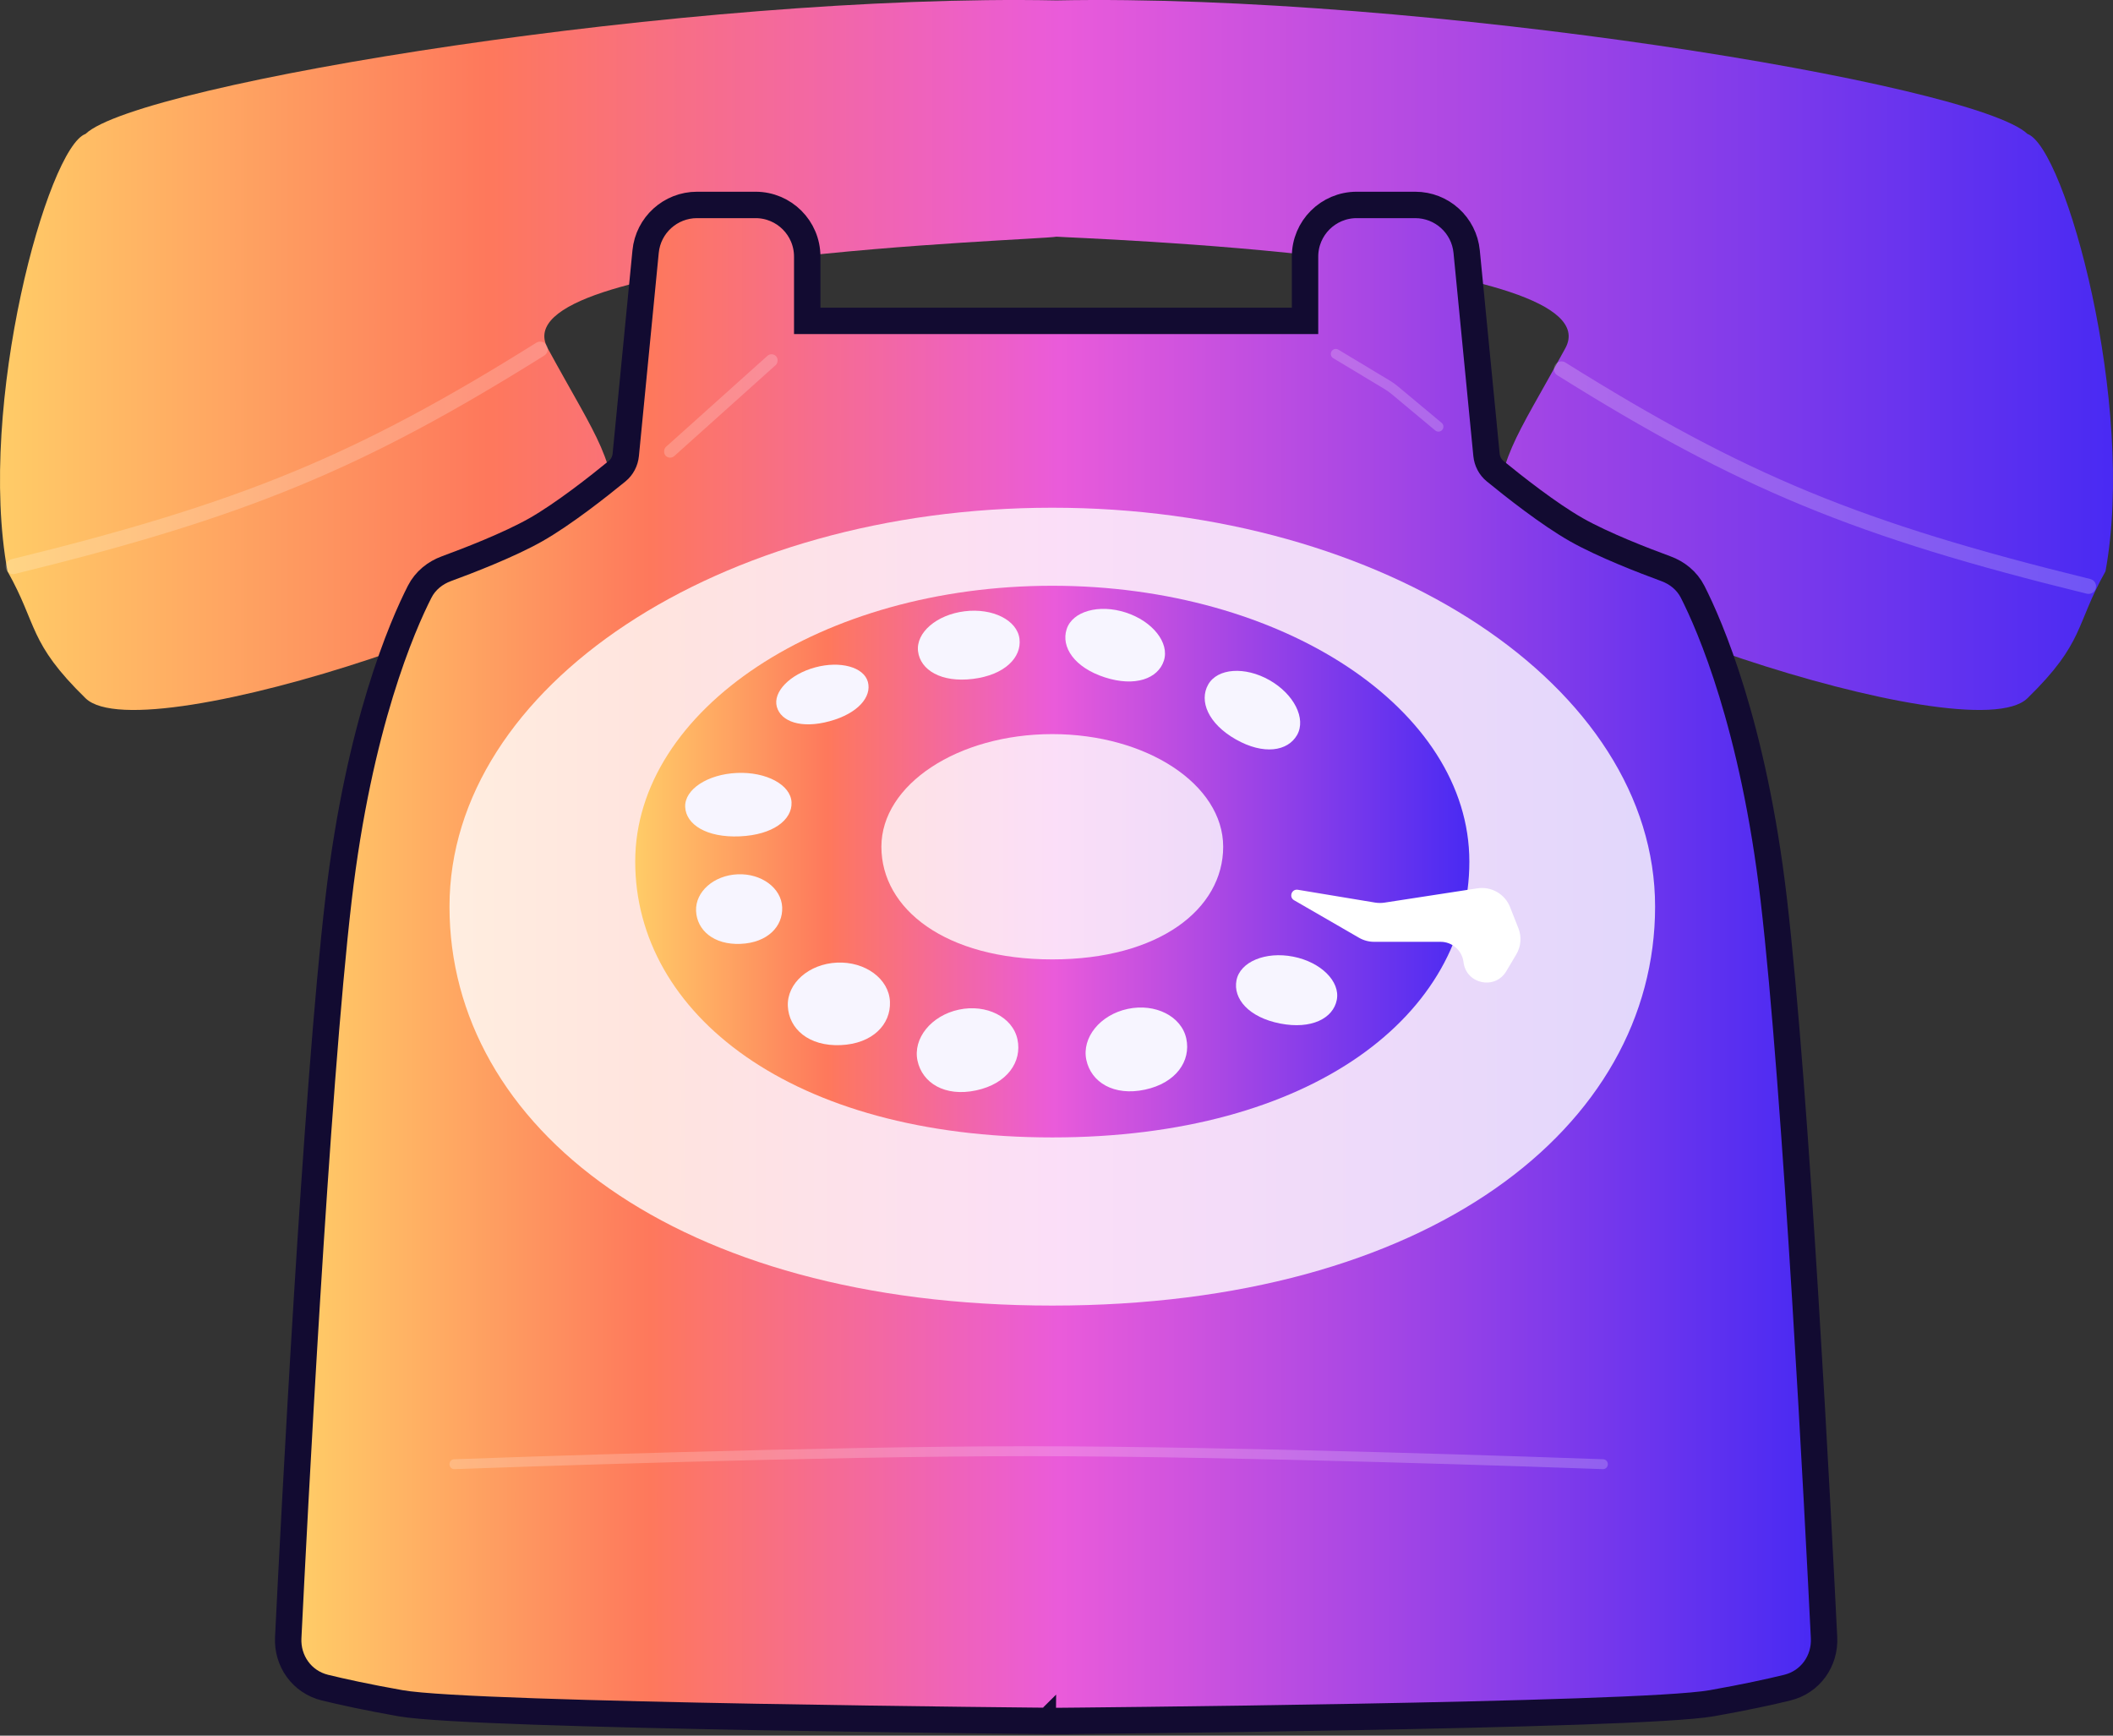<svg width="560" height="460" viewBox="0 0 560 460" fill="none" xmlns="http://www.w3.org/2000/svg">
<rect x="0" y="0" width="560" height="460" fill="#333333" stroke="none"/>
<path d="M22.67 185.057C37.931 199.965 162.33 157.387 162.912 139.62C163.495 121.853 158.541 116.843 145.145 92.29C131.75 67.738 274.757 63.746 280 62.727C285.243 61.708 280 0.106 280 0.106C183.415 -1.786 36.611 22.155 22.67 35.494C12.664 39.067 -6.149 107.104 1.99 151.417C10.066 165.748 7.408 170.15 22.67 185.057Z" fill="url(#paint0_linear)"/>
<path d="M537.33 185.057C522.069 199.965 397.67 157.387 397.087 139.62C396.505 121.853 401.459 116.843 414.855 92.29C428.25 67.738 284.951 63.164 280 62.727C275.049 62.29 280 0.106 280 0.106C376.585 -1.786 523.389 22.155 537.33 35.494C547.336 39.067 566.149 107.104 558.01 151.417C549.934 165.748 552.592 170.15 537.33 185.057Z" fill="url(#paint1_linear)"/>
<path opacity="0.2" d="M143.179 92.543C95.266 122.505 64.642 135.165 3.492 150.163" stroke="white" stroke-width="4" stroke-linecap="round"/>
<path opacity="0.2" d="M413.821 97.781C461.734 127.743 492.358 140.403 553.508 155.402" stroke="white" stroke-width="4" stroke-linecap="round"/>
<path d="M345.869 68.01V85.044H279.903H213.937V68.01C213.937 60.447 207.805 54.315 200.242 54.315H184.733C177.685 54.315 171.788 59.665 171.103 66.679L165.847 120.525C165.678 122.254 164.856 123.809 163.563 124.868C158.681 128.866 149.297 136.27 142.011 140.402C134.88 144.446 123.912 148.673 118.298 150.728C115.382 151.796 112.744 153.836 111.213 156.846C106.679 165.757 95.127 192.13 89.727 238.283C83.741 289.449 77.886 403.591 76.388 434.044C76.085 440.203 79.989 445.774 86.124 447.276C90.642 448.382 97.234 449.833 106.137 451.408C111.174 452.299 124.668 453.011 141.668 453.601C158.818 454.196 179.893 454.674 200.361 455.047C220.832 455.42 240.709 455.689 255.468 455.864C262.848 455.952 268.948 456.016 273.204 456.059C275.332 456.08 276.999 456.096 278.134 456.106L279.429 456.118L279.76 456.121L279.844 456.121L279.866 456.122L279.871 456.122C279.872 456.122 279.873 456.122 279.903 452.622L279.873 456.122L279.903 456.122L279.932 456.122L279.926 455.362C279.933 456.122 279.933 456.122 279.934 456.122L279.94 456.122L279.961 456.121L280.045 456.121L280.377 456.118L281.671 456.106C282.806 456.096 284.473 456.08 286.601 456.059C290.857 456.016 296.958 455.952 304.337 455.864C319.096 455.689 338.974 455.42 359.445 455.047C379.913 454.674 400.988 454.196 418.137 453.601C435.137 453.011 448.631 452.299 453.668 451.408C462.571 449.833 469.163 448.382 473.681 447.276C479.816 445.774 483.721 440.203 483.418 434.044C481.919 403.591 476.065 289.449 470.078 238.283C464.678 192.13 453.126 165.757 448.592 156.846C447.061 153.836 444.424 151.796 441.507 150.728C435.894 148.673 424.926 144.446 417.794 140.402C410.509 136.27 401.124 128.866 396.242 124.868C394.949 123.809 394.127 122.254 393.958 120.525L388.702 66.679C388.017 59.665 382.12 54.315 375.073 54.315H359.563C352 54.315 345.869 60.447 345.869 68.01Z" fill="url(#paint2_linear)" stroke="#120B31" stroke-width="7"/>
<rect opacity="0.2" x="204.609" y="93.211" width="3.286" height="39.395" rx="1.643" transform="rotate(48.102 204.609 93.211)" fill="white"/>
<path opacity="0.2" d="M353.336 94.93C352.678 94.535 352.496 93.663 352.94 93.037C353.339 92.474 354.104 92.314 354.696 92.669L368.323 100.863C369.071 101.312 369.783 101.819 370.453 102.377L382.071 112.068C382.599 112.509 382.7 113.282 382.302 113.843C381.857 114.471 380.972 114.586 380.381 114.093L368.819 104.449C368.218 103.948 367.58 103.494 366.91 103.091L353.336 94.93Z" fill="white"/>
<path opacity="0.8" d="M438.642 240.291C438.642 298.683 378.767 346.02 278.884 346.02C179.002 346.02 119.127 298.683 119.127 240.291C119.127 181.899 190.653 134.563 278.884 134.563C367.116 134.563 438.642 181.899 438.642 240.291Z" fill="white"/>
<path d="M389.418 228.35C389.418 268.725 347.991 301.456 278.884 301.456C209.777 301.456 168.35 268.725 168.35 228.35C168.35 187.974 217.837 155.243 278.884 155.243C339.93 155.243 389.418 187.974 389.418 228.35Z" fill="url(#paint3_linear)"/>
<path opacity="0.8" d="M324.174 224.417C324.174 240.906 307.2 254.272 278.883 254.272C250.566 254.272 233.592 240.906 233.592 224.417C233.592 207.929 253.869 194.563 278.883 194.563C303.897 194.563 324.174 207.929 324.174 224.417Z" fill="white"/>
<path d="M343.966 235.817C342.32 235.544 341.525 237.76 342.971 238.595L360.181 248.539C361.397 249.242 362.778 249.612 364.183 249.612H381.799C384.898 249.612 387.507 251.93 387.873 255.007C388.562 260.811 396.221 262.434 399.205 257.408L401.862 252.933C403.106 250.838 403.311 248.285 402.417 246.019L400.207 240.411C398.836 236.934 395.241 234.87 391.548 235.438L366.943 239.223C366.105 239.352 365.253 239.347 364.417 239.209L343.966 235.817Z" fill="white"/>
<path d="M269.652 275.457C270.915 281.367 266.976 287.219 258.696 288.99C250.415 290.76 244.427 287.031 243.163 281.122C241.899 275.212 246.805 269.153 254.119 267.589C261.434 266.025 268.388 269.548 269.652 275.457Z" fill="#F7F5FF"/>
<path d="M270.189 169.304C270.803 174.253 266.262 178.889 257.859 179.931C249.455 180.972 243.921 177.584 243.308 172.635C242.694 167.687 248.215 162.929 255.638 162.009C263.061 161.089 269.576 164.356 270.189 169.304Z" fill="#F7F5FF"/>
<path d="M308.455 175.109C306.914 179.852 300.838 182.129 292.784 179.513C284.731 176.898 281.151 171.485 282.692 166.742C284.232 162 291.248 160.028 298.362 162.338C305.476 164.648 309.995 170.366 308.455 175.109Z" fill="#F7F5FF"/>
<path d="M343.761 194.796C341.299 199.132 334.889 200.142 327.525 195.963C320.161 191.783 317.742 185.762 320.203 181.425C322.665 177.088 329.934 176.565 336.439 180.258C342.944 183.95 346.222 190.459 343.761 194.796Z" fill="#F7F5FF"/>
<path d="M354.284 265.007C353.325 269.9 347.566 272.891 339.257 271.262C330.947 269.633 326.743 264.69 327.703 259.797C328.662 254.903 335.39 252.102 342.73 253.541C350.071 254.98 355.243 260.113 354.284 265.007Z" fill="#F7F5FF"/>
<path d="M314.4 275.261C315.663 281.171 311.724 287.023 303.444 288.793C295.163 290.564 289.175 286.835 287.911 280.925C286.647 275.016 291.553 268.957 298.867 267.393C306.182 265.829 313.136 269.351 314.4 275.261Z" fill="#F7F5FF"/>
<path d="M235.859 265.471C236.121 271.508 231.261 276.622 222.801 276.988C214.342 277.354 209.059 272.679 208.797 266.642C208.536 260.604 214.382 255.448 221.855 255.124C229.328 254.801 235.598 259.433 235.859 265.471Z" fill="#F7F5FF"/>
<path d="M207.297 240.443C207.518 245.534 203.42 249.846 196.286 250.155C189.152 250.464 184.697 246.522 184.477 241.43C184.257 236.339 189.187 231.991 195.488 231.718C201.79 231.446 207.077 235.352 207.297 240.443Z" fill="#F7F5FF"/>
<path d="M209.778 212.646C209.979 217.287 204.86 221.277 196.049 221.659C187.238 222.04 181.793 218.506 181.592 213.865C181.391 209.225 187.538 205.189 195.321 204.853C203.105 204.516 209.577 208.005 209.778 212.646Z" fill="#F7F5FF"/>
<path d="M230.008 180.714C231.084 184.648 227.435 189.075 219.892 191.139C212.35 193.203 206.955 191.251 205.879 187.317C204.802 183.383 209.331 178.716 215.994 176.893C222.657 175.07 228.931 176.781 230.008 180.714Z" fill="#F7F5FF"/>
<path opacity="0.2" d="M119.127 388.058C119.127 387.354 119.652 386.777 120.356 386.751C131.55 386.343 216.694 383.304 272.622 383.304C328.551 383.304 413.694 386.343 424.888 386.751C425.592 386.777 426.118 387.354 426.118 388.058C426.118 388.801 425.544 389.396 424.802 389.369C413.264 388.949 328.41 385.926 272.622 385.926C216.835 385.926 131.98 388.949 120.443 389.369C119.7 389.396 119.127 388.801 119.127 388.058Z" fill="white"/>
<defs>
<linearGradient id="paint0_linear" x1="-0.005" y1="94.084" x2="560.04" y2="94.084" gradientUnits="userSpaceOnUse">
<stop stop-color="#FFCC67"/>
<stop offset="0.231" stop-color="#FE785C"/>
<stop offset="0.502" stop-color="#EA5BDA"/>
<stop offset="1" stop-color="#492AF3"/>
</linearGradient>
<linearGradient id="paint1_linear" x1="-0.005" y1="94.084" x2="560.04" y2="94.084" gradientUnits="userSpaceOnUse">
<stop stop-color="#FFCC67"/>
<stop offset="0.231" stop-color="#FE785C"/>
<stop offset="0.502" stop-color="#EA5BDA"/>
<stop offset="1" stop-color="#492AF3"/>
</linearGradient>
<linearGradient id="paint2_linear" x1="79.868" y1="255.219" x2="479.963" y2="255.219" gradientUnits="userSpaceOnUse">
<stop stop-color="#FFCC67"/>
<stop offset="0.231" stop-color="#FE785C"/>
<stop offset="0.502" stop-color="#EA5BDA"/>
<stop offset="1" stop-color="#492AF3"/>
</linearGradient>
<linearGradient id="paint3_linear" x1="168.348" y1="228.35" x2="389.434" y2="228.35" gradientUnits="userSpaceOnUse">
<stop stop-color="#FFCC67"/>
<stop offset="0.231" stop-color="#FE785C"/>
<stop offset="0.502" stop-color="#EA5BDA"/>
<stop offset="1" stop-color="#492AF3"/>
</linearGradient>
</defs>
</svg>
